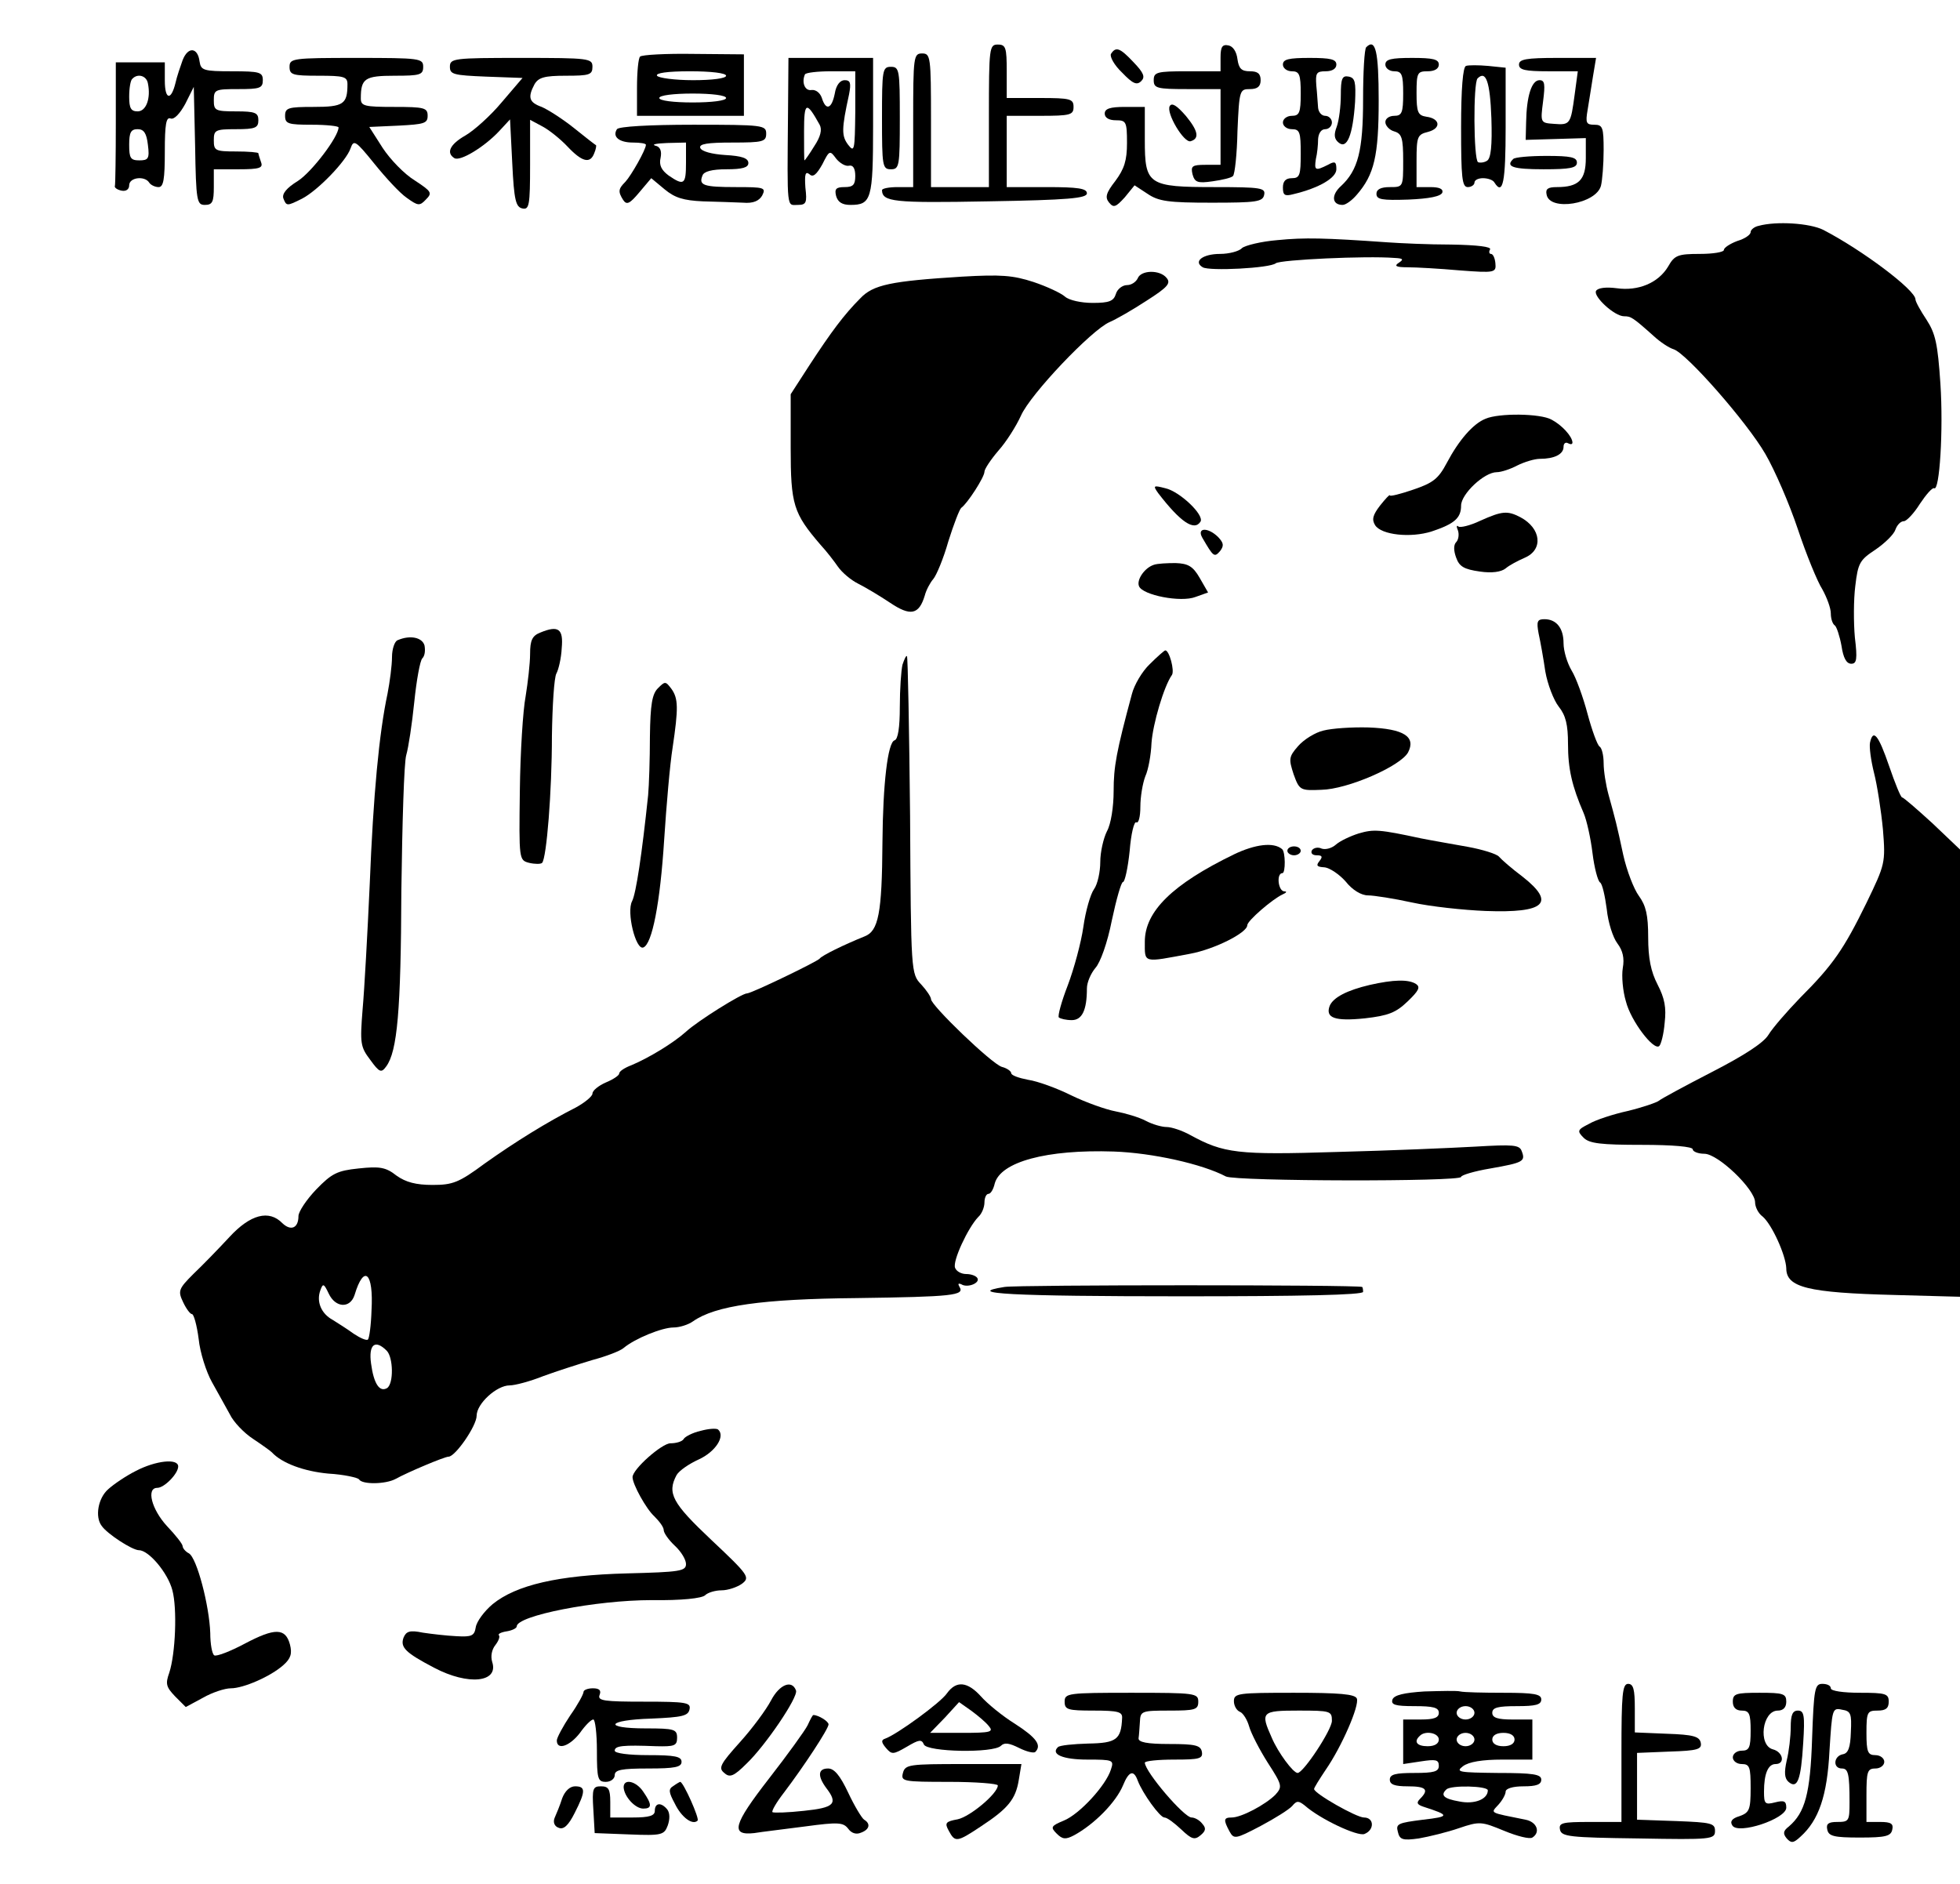 <?xml version="1.0" standalone="no"?>
<!DOCTYPE svg PUBLIC "-//W3C//DTD SVG 20010904//EN"
 "http://www.w3.org/TR/2001/REC-SVG-20010904/DTD/svg10.dtd">
<svg version="1.0" xmlns="http://www.w3.org/2000/svg"
 width="440pt" height="423pt" viewBox="0 0 440 423"
 preserveAspectRatio="xMidYMid meet">

<g transform="translate(0,423) scale(0.1,-0.1)"
fill="#000000" stroke="none">
<path d="M2220 3970 l0 -160 -65 0 -65 0 0 150 c0 143 -1 150 -20 150 -19 0
-20 -7 -20 -150 l0 -150 -35 0 c-19 0 -35 -3 -35 -7 1 -26 25 -29 238 -25 181
3 222 7 222 18 0 11 -20 14 -90 14 l-90 0 0 80 0 80 75 0 c68 0 75 2 75 20 0
18 -7 20 -75 20 l-75 0 0 60 c0 53 -2 60 -20 60 -19 0 -20 -7 -20 -160z"/>
<path d="M2740 4101 l0 -31 -75 0 c-68 0 -75 -2 -75 -20 0 -18 7 -20 75 -20
l75 0 0 -85 0 -85 -34 0 c-30 0 -33 -3 -29 -21 5 -18 11 -21 45 -16 22 3 43 8
46 12 4 4 9 49 10 101 4 92 5 94 28 94 17 0 24 6 24 20 0 15 -7 20 -24 20 -19
0 -25 6 -28 27 -2 17 -10 29 -20 31 -14 3 -18 -3 -18 -27z"/>
<path d="M3067 4124 c-4 -4 -7 -56 -7 -116 0 -116 -11 -160 -50 -196 -22 -20
-20 -42 4 -42 7 0 21 10 32 23 39 45 49 87 49 211 0 111 -7 141 -28 120z"/>
<path d="M410 4095 c-5 -14 -13 -37 -16 -51 -10 -41 -24 -38 -24 5 l0 41 -55
0 -55 0 0 -135 c0 -74 -1 -138 -2 -142 -2 -4 5 -9 15 -11 10 -2 17 3 17 12 0
18 35 22 45 6 3 -5 13 -10 21 -10 11 0 14 17 14 80 0 61 3 78 13 74 8 -3 21
11 33 33 l19 38 3 -132 c2 -125 4 -133 22 -133 17 0 20 7 20 40 l0 40 56 0
c47 0 55 3 50 16 -3 9 -6 18 -6 20 0 2 -22 4 -50 4 -47 0 -50 2 -50 25 0 23 3
25 50 25 43 0 50 3 50 20 0 17 -7 20 -50 20 -47 0 -50 2 -50 25 0 24 3 25 55
25 48 0 55 2 55 20 0 18 -7 20 -69 20 -64 0 -70 2 -73 22 -4 32 -26 34 -38 3z
m-78 -52 c7 -34 -4 -63 -23 -63 -15 0 -19 7 -19 33 0 19 3 37 7 40 12 13 32 7
35 -10z m0 -138 c4 -31 1 -35 -19 -35 -20 0 -23 5 -23 35 0 28 4 35 19 35 14
0 20 -9 23 -35z"/>
<path d="M2494 4109 c-3 -6 7 -25 25 -42 24 -25 33 -29 43 -19 9 9 6 18 -17
42 -31 33 -40 36 -51 19z"/>
<path d="M1437 4103 c-4 -3 -7 -35 -7 -70 l0 -63 120 0 120 0 0 69 0 69 -113
1 c-62 1 -116 -2 -120 -6z m193 -43 c0 -6 -31 -10 -74 -10 -41 0 -78 5 -81 10
-4 6 23 10 74 10 47 0 81 -4 81 -10z m0 -50 c0 -6 -32 -10 -75 -10 -43 0 -75
4 -75 10 0 6 32 10 75 10 43 0 75 -4 75 -10z"/>
<path d="M650 4080 c0 -18 7 -20 65 -20 57 0 65 -2 65 -19 0 -45 -9 -51 -76
-51 -57 0 -64 -2 -64 -20 0 -18 7 -20 60 -20 33 0 60 -3 60 -6 0 -21 -60 -100
-91 -120 -26 -16 -36 -29 -33 -39 7 -18 8 -18 42 -1 35 18 99 84 109 113 7 20
11 18 53 -34 25 -31 57 -66 73 -77 25 -18 29 -19 43 -4 15 15 13 18 -25 43
-23 14 -55 47 -72 73 l-30 47 66 3 c57 3 65 5 65 22 0 18 -7 20 -75 20 -67 0
-75 2 -75 19 0 45 9 51 76 51 57 0 64 2 64 20 0 19 -7 20 -150 20 -143 0 -150
-1 -150 -20z"/>
<path d="M1010 4080 c0 -17 8 -19 81 -22 l82 -3 -47 -55 c-25 -30 -62 -63 -81
-74 -35 -20 -44 -39 -25 -51 13 -8 67 25 100 60 l25 27 5 -99 c4 -83 8 -98 23
-101 15 -3 17 7 17 98 l0 101 28 -15 c15 -8 40 -28 56 -45 33 -35 51 -39 60
-15 4 9 5 18 4 18 -2 1 -24 18 -50 39 -25 20 -58 41 -72 47 -28 10 -32 21 -16
51 9 15 22 19 70 19 53 0 60 2 60 20 0 19 -7 20 -160 20 -152 0 -160 -1 -160
-20z"/>
<path d="M1769 3975 c-2 -221 -3 -205 22 -205 19 0 21 5 17 39 -2 30 0 37 9
30 8 -8 16 -1 29 22 16 32 17 32 31 13 8 -10 21 -18 29 -16 9 2 14 -6 14 -23
0 -20 -5 -25 -24 -25 -19 0 -23 -4 -19 -20 4 -14 14 -20 32 -20 47 0 51 12 51
177 l0 153 -95 0 -95 0 -1 -125z m151 3 c-1 -86 -2 -91 -16 -73 -15 20 -15 35
2 113 5 26 3 32 -10 32 -10 0 -19 -11 -22 -30 -7 -35 -20 -39 -29 -10 -4 12
-14 19 -23 18 -15 -3 -23 17 -15 35 2 4 29 7 59 7 l54 0 0 -92z m-80 -28 c6
-11 2 -27 -12 -48 -11 -18 -21 -32 -22 -32 -1 0 -1 29 -1 65 0 67 5 69 35 15z"/>
<path d="M2880 4085 c0 -8 9 -15 20 -15 17 0 20 -7 20 -50 0 -43 -3 -50 -20
-50 -11 0 -20 -7 -20 -15 0 -8 9 -15 20 -15 18 0 20 -7 20 -55 0 -48 -2 -55
-20 -55 -14 0 -20 -7 -20 -21 0 -17 4 -20 23 -15 59 14 97 37 97 56 0 17 -3
19 -19 10 -28 -14 -31 -13 -27 13 3 12 5 32 5 45 1 13 7 22 16 22 8 0 15 7 15
15 0 8 -7 15 -15 15 -8 0 -15 8 -16 18 -1 9 -2 32 -4 50 -2 28 0 32 21 32 15
0 24 6 24 15 0 12 -13 15 -60 15 -47 0 -60 -3 -60 -15z"/>
<path d="M3110 4085 c0 -8 9 -15 20 -15 17 0 20 -7 20 -50 0 -43 -3 -50 -20
-50 -11 0 -20 -6 -20 -14 0 -8 9 -18 20 -21 17 -5 20 -15 20 -66 0 -59 0 -59
-30 -59 -20 0 -30 -5 -30 -15 0 -13 12 -15 72 -13 46 2 73 7 76 16 2 8 -7 12
-27 12 l-31 0 0 59 c0 55 2 59 26 65 30 8 27 30 -4 34 -19 3 -22 10 -22 53 0
46 2 49 25 49 16 0 25 6 25 15 0 12 -13 15 -60 15 -47 0 -60 -3 -60 -15z"/>
<path d="M3410 4085 c0 -12 14 -15 66 -15 l66 0 -7 -52 c-9 -67 -10 -69 -47
-66 -30 2 -30 3 -24 50 5 39 4 48 -8 48 -18 0 -29 -37 -30 -94 l-1 -40 68 2
67 2 0 -45 c0 -49 -16 -65 -65 -65 -20 0 -26 -4 -23 -17 7 -38 111 -21 122 20
3 12 6 48 6 80 0 51 -2 57 -21 57 -18 0 -20 4 -15 33 3 17 8 51 12 75 l7 42
-87 0 c-70 0 -86 -3 -86 -15z"/>
<path d="M3291 4082 c-7 -2 -11 -52 -11 -138 0 -112 2 -134 15 -134 8 0 15 5
15 10 0 6 9 10 19 10 11 0 23 -4 26 -10 19 -30 25 2 25 124 l0 134 -39 4 c-22
2 -45 2 -50 0z m57 -117 c2 -62 -1 -91 -10 -96 -6 -4 -16 -5 -20 -3 -10 6 -11
178 -1 188 19 19 28 -8 31 -89z"/>
<path d="M1980 3965 c0 -108 1 -115 20 -115 19 0 20 7 20 115 0 108 -1 115
-20 115 -19 0 -20 -7 -20 -115z"/>
<path d="M3010 4016 c0 -24 -4 -56 -9 -70 -7 -18 -6 -28 4 -36 19 -16 32 17
37 91 2 45 0 54 -14 57 -15 3 -18 -4 -18 -42z"/>
<path d="M2626 3992 c-9 -15 32 -84 47 -79 20 6 17 23 -11 57 -20 23 -31 30
-36 22z"/>
<path d="M2480 3975 c0 -9 9 -15 25 -15 23 0 25 -3 25 -51 0 -39 -6 -58 -26
-85 -21 -27 -24 -37 -14 -49 10 -12 15 -10 35 12 l22 27 29 -19 c25 -17 47
-20 144 -20 101 0 115 2 118 18 3 15 -7 17 -110 17 -151 0 -158 5 -158 106 l0
74 -45 0 c-33 0 -45 -4 -45 -15z"/>
<path d="M1385 3940 c-11 -17 5 -30 36 -30 16 0 29 -2 29 -5 0 -11 -33 -69
-46 -83 -16 -16 -17 -22 -5 -41 8 -12 15 -8 36 17 l27 32 30 -25 c23 -19 42
-25 86 -27 31 -1 72 -2 90 -3 23 -2 36 4 43 16 9 18 5 19 -59 19 -73 0 -84 4
-75 26 3 9 21 14 54 14 36 0 49 4 49 14 0 11 -15 16 -52 18 -30 2 -53 8 -56
16 -3 9 16 12 72 12 69 0 76 2 76 20 0 19 -7 20 -164 20 -99 0 -167 -4 -171
-10z m155 -75 c0 -49 -4 -53 -39 -29 -16 12 -22 23 -18 40 3 15 -1 25 -12 27
-9 3 3 5 27 6 l42 1 0 -45z"/>
<path d="M3397 3873 c-18 -17 -1 -23 68 -23 60 0 75 3 75 15 0 12 -14 15 -68
15 -38 0 -72 -3 -75 -7z"/>
<path d="M3948 3723 c-10 -2 -18 -9 -18 -14 0 -6 -13 -15 -30 -20 -16 -6 -30
-15 -30 -20 0 -5 -24 -9 -54 -9 -49 0 -57 -3 -71 -28 -22 -37 -67 -56 -116
-49 -23 3 -42 1 -46 -6 -7 -12 41 -57 63 -57 15 0 19 -2 66 -44 15 -14 35 -27
45 -30 29 -9 165 -164 206 -235 21 -36 54 -112 73 -169 19 -57 44 -118 55
-135 10 -18 19 -42 19 -54 0 -12 4 -24 9 -27 4 -3 11 -24 15 -46 4 -27 11 -40
22 -40 12 0 14 10 8 59 -3 33 -3 85 1 116 6 51 10 58 45 81 22 15 42 35 45 45
4 11 12 19 19 19 6 0 23 18 36 39 14 21 28 37 32 35 12 -8 21 130 14 235 -6
89 -11 112 -31 143 -14 21 -25 41 -25 46 0 21 -120 111 -207 156 -30 15 -105
20 -145 9z"/>
<path d="M2868 3691 c-37 -3 -73 -12 -80 -18 -6 -7 -29 -13 -49 -13 -39 0 -61
-17 -39 -30 15 -9 151 -2 164 9 10 8 203 17 266 12 20 -1 22 -3 10 -11 -11 -7
-6 -10 20 -10 19 0 72 -3 117 -7 79 -6 82 -5 80 16 -1 11 -5 21 -10 21 -4 0
-5 5 -2 10 4 6 -28 10 -87 11 -51 0 -115 3 -143 5 -142 10 -186 11 -247 5z"/>
<path d="M2160 3609 c-160 -10 -200 -18 -229 -49 -36 -36 -65 -75 -114 -150
l-42 -65 0 -120 c0 -128 6 -147 67 -218 13 -14 30 -36 39 -49 9 -13 29 -30 45
-38 16 -8 48 -27 72 -43 46 -31 65 -27 78 16 3 12 12 29 19 37 7 8 23 46 34
85 12 38 25 72 29 75 14 10 52 69 52 81 0 6 14 27 31 47 18 20 40 55 51 79 21
48 159 193 199 210 14 6 51 27 83 48 47 30 55 39 45 51 -15 19 -58 18 -65 -1
-4 -8 -14 -15 -24 -15 -10 0 -22 -9 -25 -20 -5 -16 -15 -20 -52 -20 -26 0 -53
6 -62 14 -9 8 -41 23 -71 33 -46 15 -73 17 -160 12z"/>
<path d="M3335 3290 c-28 -11 -60 -48 -87 -99 -19 -36 -31 -45 -75 -60 -29
-10 -53 -16 -53 -13 0 3 -10 -8 -22 -23 -16 -21 -19 -31 -11 -44 14 -22 80
-29 127 -14 51 17 66 30 66 58 0 26 52 75 80 75 10 0 31 7 46 15 16 8 39 15
51 15 32 0 53 10 53 27 0 8 5 11 10 8 6 -3 10 -3 10 2 -1 14 -24 39 -47 51
-25 14 -118 15 -148 2z"/>
<path d="M2600 3123 c50 -65 81 -86 95 -64 9 15 -47 68 -79 75 -27 7 -28 6
-16 -11z"/>
<path d="M3323 3061 c-23 -11 -45 -16 -49 -13 -4 4 -5 0 -1 -9 3 -9 1 -21 -4
-26 -6 -6 -6 -19 0 -35 7 -20 18 -26 53 -31 27 -4 48 -1 58 7 8 7 27 17 43 24
42 18 37 66 -10 91 -29 15 -41 14 -90 -8z"/>
<path d="M2699 3023 c25 -43 27 -45 40 -30 9 12 8 18 -4 31 -23 23 -49 22 -36
-1z"/>
<path d="M2590 2962 c-21 -7 -39 -34 -33 -48 8 -20 94 -37 127 -24 l28 10 -19
33 c-15 26 -26 32 -54 33 -18 0 -41 -1 -49 -4z"/>
<path d="M3454 2808 c4 -18 11 -57 15 -85 5 -29 19 -65 30 -79 16 -20 21 -41
21 -84 0 -56 9 -95 35 -155 7 -16 16 -57 20 -90 4 -33 12 -63 17 -66 5 -3 11
-30 15 -60 3 -30 14 -64 24 -77 12 -16 16 -33 12 -55 -3 -18 0 -52 7 -75 11
-44 63 -112 75 -100 4 4 10 27 12 52 4 34 0 55 -16 86 -15 29 -21 59 -21 106
0 50 -5 71 -21 93 -11 15 -27 56 -35 92 -15 70 -17 77 -33 135 -6 22 -11 53
-11 71 0 17 -4 34 -9 37 -5 3 -17 36 -27 73 -10 38 -26 82 -36 98 -10 17 -18
44 -18 61 0 34 -16 54 -43 54 -16 0 -18 -5 -13 -32z"/>
<path d="M1213 2810 c-18 -7 -23 -17 -23 -48 0 -21 -5 -64 -10 -95 -6 -31 -12
-126 -13 -212 -2 -155 -2 -156 21 -162 13 -3 26 -3 29 0 10 11 22 159 22 285
1 68 5 131 10 140 5 9 11 35 12 57 4 43 -7 52 -48 35z"/>
<path d="M893 2793 c-7 -2 -13 -20 -13 -38 0 -19 -5 -56 -10 -82 -19 -89 -32
-227 -40 -428 -5 -110 -12 -237 -16 -281 -6 -76 -5 -84 17 -113 21 -29 25 -30
36 -15 25 34 33 125 34 394 2 151 6 289 11 305 5 17 13 70 18 119 5 49 13 93
18 98 6 6 7 18 5 29 -5 18 -32 24 -60 12z"/>
<path d="M2581 2739 c-17 -16 -35 -47 -40 -67 -35 -130 -41 -163 -41 -218 0
-35 -6 -74 -15 -90 -8 -16 -15 -47 -15 -69 0 -22 -6 -50 -14 -61 -8 -11 -19
-49 -24 -85 -5 -35 -21 -94 -35 -131 -14 -36 -23 -69 -20 -72 4 -3 16 -6 29
-6 23 0 34 22 34 71 0 14 9 34 19 46 11 12 27 56 37 107 10 47 21 86 25 86 4
0 11 31 15 70 3 38 10 67 15 64 5 -3 9 13 9 35 0 22 5 52 11 68 7 15 13 49 14
75 3 43 28 128 46 153 6 10 -6 55 -15 55 -2 0 -18 -14 -35 -31z"/>
<path d="M2026 2738 c-3 -13 -6 -55 -6 -95 0 -46 -4 -73 -12 -75 -15 -5 -26
-97 -27 -229 -1 -160 -9 -199 -40 -211 -47 -19 -96 -43 -101 -50 -6 -7 -153
-78 -163 -78 -12 0 -111 -62 -137 -86 -29 -26 -84 -59 -122 -75 -16 -6 -28
-14 -28 -19 0 -4 -13 -13 -30 -20 -16 -7 -30 -18 -30 -25 0 -6 -17 -20 -37
-31 -65 -33 -136 -77 -205 -126 -58 -43 -72 -48 -117 -48 -37 0 -60 6 -81 21
-24 19 -38 21 -85 16 -48 -5 -60 -11 -95 -47 -22 -23 -40 -50 -40 -60 0 -27
-17 -34 -36 -16 -30 31 -72 20 -119 -31 -25 -27 -61 -64 -81 -83 -33 -33 -35
-38 -23 -63 7 -15 16 -27 20 -27 4 0 11 -25 15 -56 3 -30 17 -74 30 -97 13
-23 31 -56 40 -72 8 -17 32 -42 52 -55 21 -14 39 -27 42 -30 23 -25 73 -43
127 -48 35 -2 66 -9 69 -13 7 -12 60 -11 82 1 27 15 110 50 119 50 15 0 63 69
63 92 0 27 45 68 74 68 12 0 46 9 76 21 30 11 80 27 110 36 30 8 62 20 70 27
25 21 86 46 112 46 13 0 33 6 44 14 50 35 154 50 367 52 216 3 243 6 231 25
-4 7 -3 9 4 6 14 -9 43 3 36 14 -3 5 -14 9 -25 9 -11 0 -22 6 -25 14 -6 15 29
90 52 114 8 7 14 22 14 33 0 10 4 19 9 19 5 0 11 10 14 23 13 49 117 77 267
72 87 -3 199 -28 252 -56 22 -11 528 -12 528 -1 0 4 30 13 66 19 74 13 79 16
70 39 -5 14 -19 15 -104 10 -53 -3 -193 -9 -311 -12 -223 -7 -254 -3 -329 38
-18 10 -42 18 -53 18 -11 0 -32 6 -47 14 -15 8 -46 17 -67 21 -22 4 -67 20
-100 36 -32 16 -76 32 -97 35 -21 4 -38 10 -38 15 0 4 -9 11 -21 14 -23 7
-159 138 -159 152 0 5 -10 20 -22 33 -23 24 -23 27 -25 379 -2 195 -5 356 -7
358 -2 2 -6 -7 -10 -19z m-1192 -1450 c-1 -33 -5 -62 -8 -65 -3 -3 -17 3 -32
13 -15 11 -36 24 -47 31 -26 14 -37 41 -28 66 6 17 8 16 19 -7 15 -32 48 -34
58 -3 21 70 43 51 38 -35z m34 -90 c15 -15 16 -74 1 -84 -17 -10 -30 10 -36
55 -6 43 9 55 35 29z"/>
<path d="M1477 2685 c-13 -13 -17 -36 -18 -108 0 -51 -2 -110 -4 -132 -14
-133 -27 -220 -36 -238 -13 -24 8 -110 25 -104 20 7 38 100 47 242 5 77 13
170 19 207 13 88 13 110 -3 132 -13 17 -14 17 -30 1z"/>
<path d="M2971 2590 c-18 -4 -44 -20 -57 -35 -21 -24 -21 -29 -10 -63 13 -36
15 -37 62 -35 59 1 178 53 195 84 18 35 -9 53 -89 56 -37 1 -82 -2 -101 -7z"/>
<path d="M4198 2563 c-2 -10 2 -40 9 -68 7 -27 16 -85 20 -127 6 -75 5 -78
-37 -165 -51 -104 -75 -139 -149 -213 -29 -30 -62 -68 -71 -83 -11 -18 -54
-46 -126 -83 -60 -31 -114 -60 -120 -65 -5 -4 -37 -15 -70 -23 -32 -7 -72 -20
-87 -29 -26 -13 -27 -16 -12 -31 13 -13 39 -16 131 -16 69 0 114 -4 114 -10 0
-5 12 -10 26 -10 31 0 114 -80 114 -109 0 -10 7 -25 17 -32 21 -18 52 -87 53
-116 0 -43 48 -55 243 -60 l147 -4 0 502 0 502 -62 59 c-35 32 -65 58 -68 58
-3 0 -16 32 -29 70 -24 70 -36 85 -43 53z"/>
<path d="M3050 2359 c-19 -6 -42 -17 -51 -25 -9 -8 -23 -12 -32 -9 -8 4 -18 2
-22 -4 -3 -6 1 -11 11 -11 12 0 14 -3 6 -13 -8 -10 -6 -13 11 -14 12 -1 34
-16 48 -32 15 -19 35 -31 50 -31 13 0 58 -7 99 -16 41 -9 115 -17 165 -19 134
-5 158 18 83 77 -24 18 -47 38 -53 45 -5 6 -37 16 -70 22 -33 6 -80 14 -105
19 -93 20 -106 21 -140 11z"/>
<path d="M2770 2312 c-138 -67 -200 -128 -200 -196 0 -49 -5 -47 102 -27 54
10 128 47 128 64 0 10 57 59 79 69 9 4 11 7 4 7 -14 1 -18 41 -4 41 7 0 7 48
-1 54 -19 16 -60 11 -108 -12z"/>
<path d="M2890 2320 c0 -5 7 -10 15 -10 8 0 15 5 15 10 0 6 -7 10 -15 10 -8 0
-15 -4 -15 -10z"/>
<path d="M3075 2019 c-51 -12 -82 -28 -90 -47 -10 -27 11 -35 79 -28 53 6 70
13 96 38 25 24 29 32 19 39 -17 11 -51 10 -104 -2z"/>
<path d="M2255 1341 c-95 -15 17 -21 401 -21 263 0 404 3 404 10 0 6 -1 10 -2
11 -14 5 -773 5 -803 0z"/>
<path d="M1573 1018 c-18 -4 -35 -13 -38 -18 -3 -6 -17 -10 -30 -10 -19 0 -85
-58 -85 -76 0 -16 31 -72 49 -88 11 -11 21 -24 21 -31 0 -6 11 -22 25 -35 14
-13 25 -31 25 -41 0 -16 -14 -18 -132 -21 -155 -4 -249 -26 -302 -69 -19 -16
-36 -39 -38 -52 -3 -19 -9 -22 -43 -20 -22 1 -56 5 -76 8 -29 6 -37 3 -43 -11
-8 -22 4 -34 69 -68 76 -40 145 -33 130 13 -4 13 -1 28 7 38 7 9 11 19 8 22
-3 3 5 7 18 9 12 2 22 7 22 11 0 24 177 59 303 59 67 -1 113 4 120 11 6 6 23
11 37 11 14 0 35 7 46 15 18 14 15 19 -69 98 -88 83 -100 105 -78 146 6 10 28
25 50 35 37 17 60 52 43 67 -4 3 -21 2 -39 -3z"/>
<path d="M305 928 c-22 -11 -50 -30 -62 -41 -23 -20 -30 -62 -15 -82 12 -18
69 -55 84 -55 22 0 65 -51 75 -90 11 -41 7 -142 -7 -185 -9 -25 -7 -32 13 -53
l24 -24 39 21 c21 12 49 21 62 21 29 0 90 27 118 52 17 15 20 26 15 46 -10 38
-34 38 -102 2 -32 -17 -63 -29 -68 -26 -5 3 -9 26 -9 50 -2 61 -30 169 -48
179 -8 4 -14 12 -14 16 0 5 -16 25 -35 45 -35 38 -47 86 -22 86 16 0 47 32 47
48 0 19 -51 13 -95 -10z"/>
<path d="M1731 413 c-11 -21 -42 -63 -70 -94 -44 -49 -49 -58 -35 -69 12 -11
21 -8 50 21 42 40 116 149 111 164 -9 25 -37 14 -56 -22z"/>
<path d="M2126 429 c-14 -21 -113 -93 -139 -102 -9 -3 -9 -8 2 -21 13 -15 16
-15 47 3 27 16 33 17 38 5 7 -17 156 -20 173 -3 8 8 19 6 41 -5 16 -8 32 -12
36 -9 15 15 3 32 -45 63 -29 18 -63 46 -77 62 -30 33 -55 36 -76 7z m94 -74
c11 -13 4 -15 -60 -15 l-72 0 33 34 32 35 27 -19 c15 -11 33 -26 40 -35z"/>
<path d="M3640 295 l0 -155 -71 0 c-62 0 -70 -2 -67 -17 3 -16 21 -18 176 -20
165 -3 172 -2 172 17 0 17 -8 19 -87 22 l-88 3 0 75 0 75 73 3 c63 2 73 5 70
20 -3 14 -17 18 -76 20 l-72 3 0 54 c0 42 -3 55 -15 55 -13 0 -15 -24 -15
-155z"/>
<path d="M4068 328 c-4 -125 -16 -167 -52 -198 -13 -10 -14 -16 -5 -27 10 -11
15 -11 31 4 41 37 60 92 65 193 6 93 6 97 28 92 20 -3 22 -9 20 -50 -1 -35 -6
-48 -18 -50 -21 -4 -23 -32 -2 -32 14 0 17 -12 17 -75 0 -43 -1 -45 -28 -45
-19 0 -25 -4 -22 -17 3 -15 15 -18 73 -18 58 0 70 3 73 18 3 13 -3 17 -27 17
l-31 0 0 60 c0 53 2 60 20 60 11 0 20 7 20 15 0 8 -9 15 -20 15 -17 0 -20 7
-20 50 0 47 2 50 25 50 18 0 25 5 25 20 0 18 -7 20 -65 20 -37 0 -65 4 -65 10
0 6 -8 10 -19 10 -17 0 -19 -11 -23 -122z"/>
<path d="M1310 432 c0 -5 -13 -29 -30 -53 -16 -24 -30 -50 -30 -56 0 -23 29
-13 52 17 12 17 25 30 30 30 4 0 8 -31 8 -70 0 -63 2 -70 20 -70 11 0 20 7 20
15 0 12 15 15 75 15 60 0 75 3 75 15 0 12 -15 15 -75 15 -43 0 -75 4 -75 10 0
11 18 13 93 10 41 -1 47 1 47 19 0 19 -6 21 -70 21 -98 0 -88 19 12 22 70 3
83 6 86 21 3 15 -7 17 -102 17 -90 0 -105 2 -100 15 4 10 0 15 -15 15 -12 0
-21 -4 -21 -8z"/>
<path d="M3198 433 c-46 -3 -68 -8 -72 -18 -4 -12 6 -15 49 -15 42 0 55 -3 55
-15 0 -11 -11 -15 -40 -15 l-40 0 0 -50 0 -50 40 6 c33 5 40 4 40 -10 0 -13
-11 -16 -55 -16 -42 0 -55 -3 -55 -15 0 -11 11 -15 40 -15 41 0 49 -7 28 -28
-9 -9 -7 -13 8 -18 59 -19 59 -22 -2 -29 -55 -7 -61 -9 -56 -27 4 -18 11 -20
47 -15 23 4 64 14 90 23 47 16 51 15 102 -6 29 -12 57 -19 63 -15 19 12 10 35
-15 40 -84 17 -79 14 -61 34 9 10 16 23 16 29 0 7 16 12 40 12 29 0 40 4 40
15 0 12 -18 15 -97 15 -88 1 -96 2 -79 15 13 10 44 15 88 15 l68 0 0 45 0 45
-45 0 c-33 0 -45 4 -45 15 0 12 13 15 55 15 42 0 55 3 55 15 0 12 -16 15 -84
15 -46 0 -90 1 -98 3 -7 2 -43 1 -80 0z m112 -48 c0 -8 -9 -15 -20 -15 -11 0
-20 7 -20 15 0 8 9 15 20 15 11 0 20 -7 20 -15z m-80 -60 c0 -9 -9 -15 -25
-15 -24 0 -32 10 -18 23 12 13 43 7 43 -8z m80 0 c0 -8 -9 -15 -20 -15 -11 0
-20 7 -20 15 0 8 9 15 20 15 11 0 20 -7 20 -15z m90 0 c0 -9 -9 -15 -25 -15
-16 0 -25 6 -25 15 0 9 9 15 25 15 16 0 25 -6 25 -15z m-60 -114 c0 -20 -30
-32 -64 -25 -35 6 -43 14 -29 27 10 10 93 8 93 -2z"/>
<path d="M2390 410 c0 -18 7 -20 65 -20 56 0 65 -3 64 -17 -2 -48 -13 -56 -76
-57 -34 -1 -64 -4 -68 -8 -17 -16 11 -28 66 -28 58 0 60 -1 53 -22 -11 -36
-71 -101 -106 -115 -29 -12 -30 -15 -16 -29 13 -13 20 -14 39 -4 46 25 94 74
110 112 13 32 24 36 33 11 11 -29 50 -83 60 -83 6 0 22 -12 38 -27 23 -22 30
-24 43 -13 12 10 13 16 4 26 -6 8 -17 14 -24 14 -17 0 -104 102 -105 123 0 4
30 7 66 7 57 0 65 2 62 18 -3 14 -15 17 -73 17 -50 0 -70 4 -69 13 1 6 2 23 3
37 1 24 4 25 66 25 58 0 65 2 65 20 0 19 -7 20 -150 20 -143 0 -150 -1 -150
-20z"/>
<path d="M2770 411 c0 -10 6 -21 14 -24 7 -3 16 -18 20 -32 4 -15 23 -52 42
-82 33 -51 33 -54 17 -72 -22 -22 -76 -51 -98 -51 -18 0 -19 -5 -5 -31 10 -18
13 -18 70 12 32 17 64 37 71 45 10 12 14 12 28 1 35 -31 119 -70 134 -64 23 9
22 37 -1 37 -17 0 -112 54 -112 64 0 3 12 22 26 43 36 52 76 144 70 160 -4 10
-39 13 -141 13 -126 0 -135 -1 -135 -19z m220 -44 c0 -20 -64 -117 -77 -117
-10 0 -44 46 -58 79 -26 58 -23 61 60 61 72 0 75 -1 75 -23z"/>
<path d="M3890 410 c0 -13 7 -20 20 -20 17 0 20 -7 20 -45 0 -38 -3 -45 -20
-45 -11 0 -20 -7 -20 -15 0 -8 9 -15 20 -15 18 0 20 -7 20 -54 0 -49 -3 -55
-25 -63 -17 -5 -22 -12 -16 -21 13 -21 121 15 121 40 0 15 -5 17 -25 12 -23
-6 -25 -3 -25 24 0 40 9 62 26 62 22 0 17 27 -6 33 -34 9 -24 87 11 87 12 0
19 7 19 20 0 18 -7 20 -60 20 -53 0 -60 -2 -60 -20z"/>
<path d="M4020 353 c0 -21 -4 -55 -9 -75 -6 -27 -5 -40 4 -48 20 -17 28 4 33
87 4 63 2 73 -12 73 -12 0 -16 -10 -16 -37z"/>
<path d="M1813 357 c-6 -12 -45 -66 -87 -120 -80 -103 -87 -128 -33 -122 18 3
70 9 115 15 74 10 85 9 96 -5 7 -10 18 -14 29 -9 19 7 22 20 7 29 -5 3 -22 31
-36 61 -18 38 -31 54 -45 54 -23 0 -24 -17 -4 -44 27 -35 18 -44 -50 -51 -36
-4 -68 -5 -71 -3 -2 3 9 22 26 44 44 58 100 143 100 153 0 7 -23 21 -34 21 -2
0 -7 -10 -13 -23z"/>
<path d="M2027 250 c-5 -19 0 -20 104 -20 60 0 109 -4 109 -8 0 -18 -62 -70
-90 -76 -27 -5 -30 -8 -20 -26 14 -26 18 -26 72 10 61 40 78 61 85 104 l6 36
-131 0 c-121 0 -130 -1 -135 -20z"/>
<path d="M1400 218 c1 -21 26 -48 44 -48 20 0 20 9 0 38 -16 24 -44 30 -44 10z"/>
<path d="M1512 221 c-12 -7 -11 -14 3 -40 15 -31 40 -49 51 -38 5 4 -32 87
-39 87 -1 0 -8 -4 -15 -9z"/>
<path d="M1262 193 c-5 -16 -13 -35 -17 -44 -4 -10 0 -19 9 -22 11 -5 22 5 36
33 25 49 25 60 1 60 -12 0 -23 -11 -29 -27z"/>
<path d="M1332 168 l3 -53 78 -3 c73 -3 78 -1 86 20 5 14 5 28 -1 36 -14 17
-28 15 -28 -3 0 -11 -12 -15 -50 -15 l-50 0 0 35 c0 29 -4 35 -21 35 -18 0
-20 -5 -17 -52z"/>
</g>
</svg>

